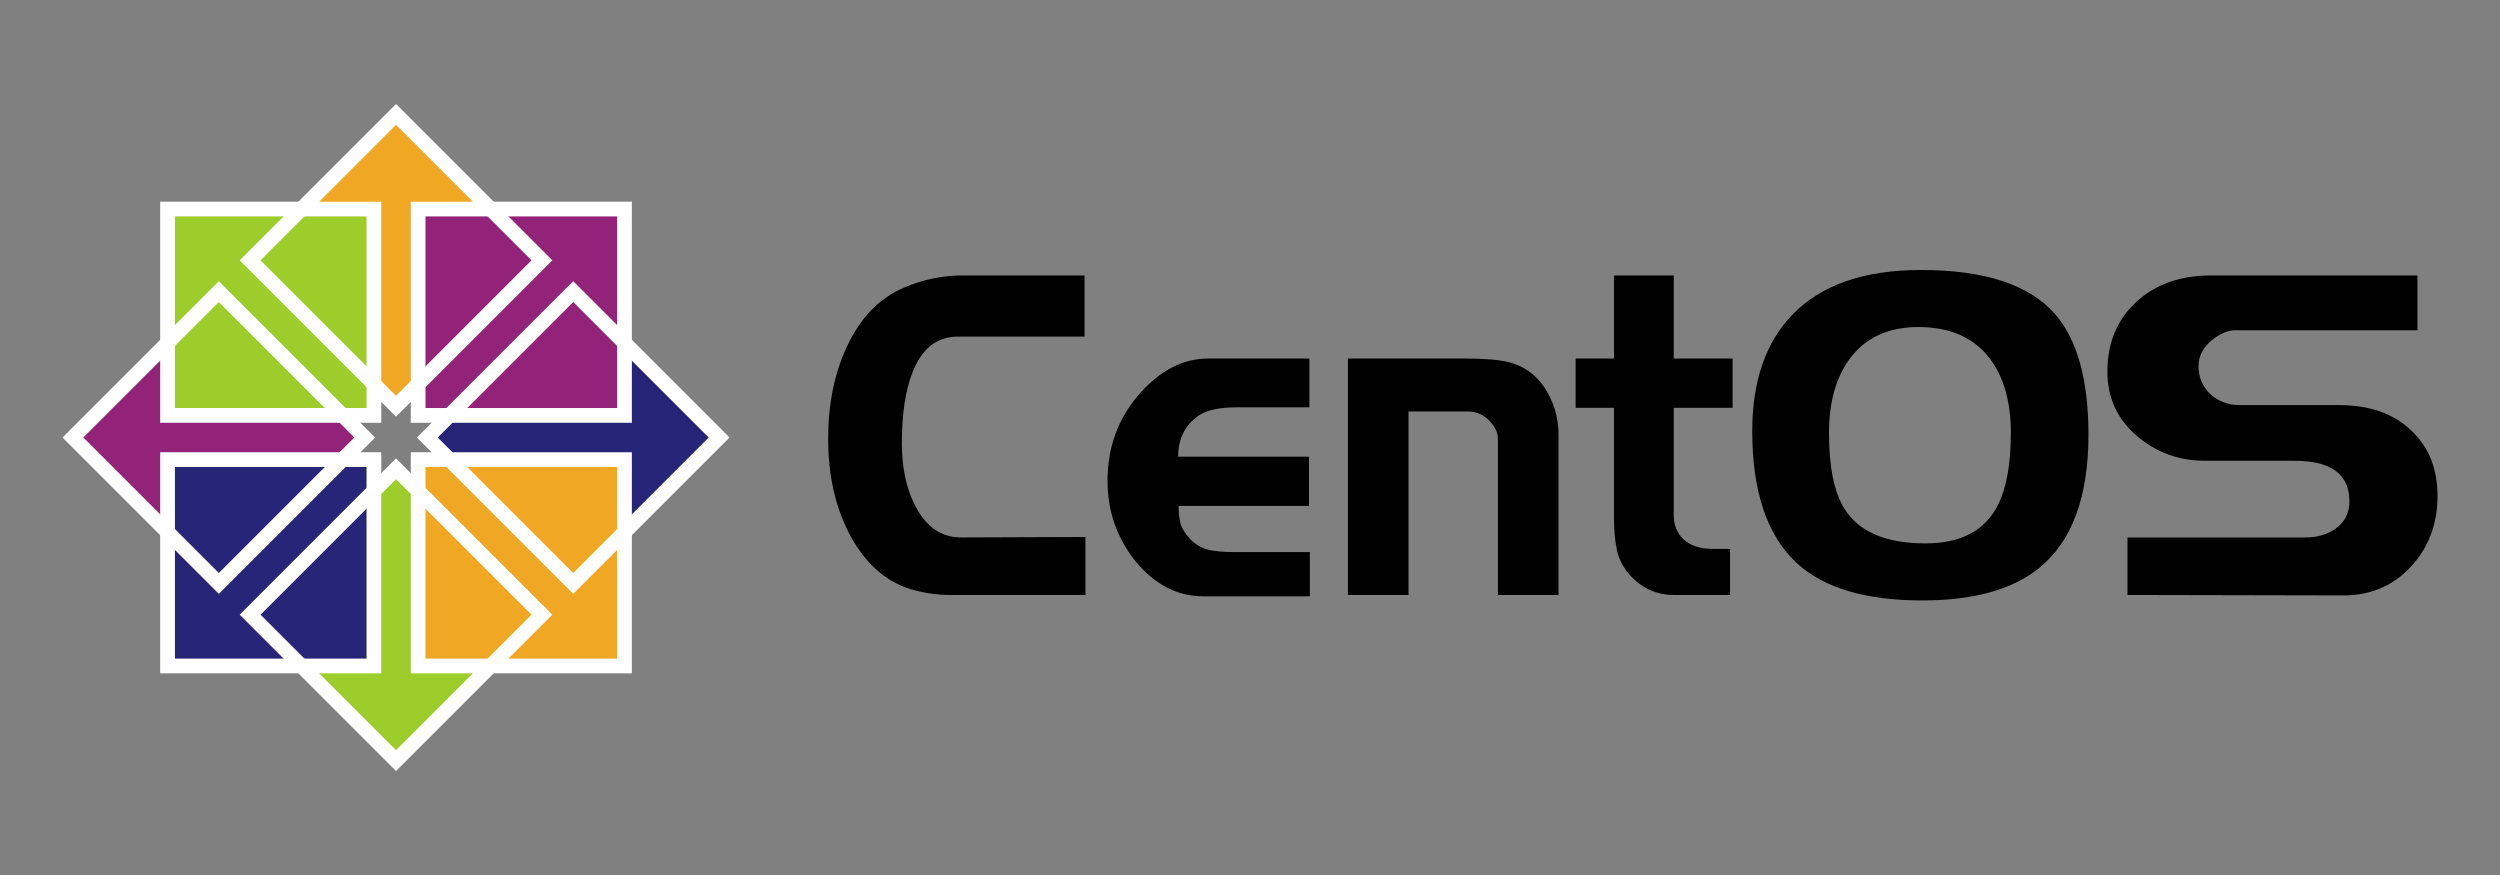 <svg width="160" height="56" viewBox="0 0 160 56" fill="none" xmlns="http://www.w3.org/2000/svg">
<rect x="0" y="0" width="160" height="56" fill="#808080" stroke="none"/>
<path d="M156 31.738C156 33.53 155.433 35.039 154.298 36.266C153.163 37.493 151.721 38.107 149.972 38.107L136.158 38.078V34.397H147.544C148.307 34.397 148.949 34.212 149.47 33.842C150.065 33.413 150.363 32.829 150.363 32.089C150.363 30.356 149.191 29.489 146.847 29.489H141.097C139.442 29.489 137.99 28.954 136.744 27.883C135.497 26.811 134.874 25.448 134.874 23.793C134.874 21.962 135.479 20.482 136.688 19.353C137.916 18.204 139.525 17.629 141.516 17.629H154.717V21.135H143.079C142.558 21.135 142.028 21.368 141.488 21.836C140.967 22.284 140.707 22.819 140.707 23.442C140.707 24.143 140.958 24.738 141.46 25.224C141.981 25.692 142.604 25.925 143.33 25.925H149.665C151.637 25.925 153.182 26.461 154.298 27.532C155.433 28.584 156 29.986 156 31.738ZM128.694 27.707C128.694 25.701 128.238 24.105 127.326 22.916C126.302 21.592 124.786 20.93 122.777 20.93C120.805 20.93 119.316 21.641 118.311 23.062C117.474 24.251 117.056 25.799 117.056 27.707C117.056 29.908 117.391 31.534 118.06 32.586C118.991 34.046 120.712 34.777 123.223 34.777C125.344 34.777 126.833 34.066 127.689 32.644C128.358 31.534 128.694 29.889 128.694 27.707ZM133.661 27.824C133.661 31.797 132.61 34.64 130.507 36.354C128.796 37.737 126.302 38.428 123.028 38.428C119.4 38.428 116.721 37.63 114.99 36.033C113.093 34.28 112.144 31.466 112.144 27.59C112.144 24.416 112.99 21.943 114.683 20.171C116.525 18.243 119.279 17.279 122.944 17.279C126.982 17.279 129.828 18.204 131.484 20.054C132.936 21.69 133.661 24.28 133.661 27.824ZM110.887 26.101H107.119V32.965C107.119 33.589 107.324 34.105 107.733 34.514C108.198 34.923 108.812 35.127 109.575 35.127H110.719V38.078H107.119C106.04 38.078 105.119 37.669 104.356 36.851C103.909 36.364 103.621 35.828 103.491 35.244C103.361 34.66 103.296 33.968 103.296 33.17V26.101H100.84V22.946H103.296V17.629H107.119V22.946H110.887V26.101ZM99.745 38.078H95.866V28.116C95.866 27.863 95.81 27.639 95.698 27.444C95.587 27.23 95.428 27.026 95.224 26.831C94.852 26.5 94.424 26.334 93.94 26.334H90.145V38.078H86.265V22.946H93.689C95.01 22.946 95.968 23.024 96.563 23.18C97.494 23.413 98.238 23.929 98.796 24.728C99.429 25.663 99.745 26.685 99.745 27.795V38.078ZM83.83 38.165H77.021C75.365 38.165 73.923 37.425 72.695 35.945C71.485 34.446 70.881 32.722 70.881 30.774C70.881 28.652 71.541 26.821 72.862 25.283C74.202 23.725 75.69 22.946 77.328 22.946H83.802V26.071H79.058C78.463 26.071 77.951 26.13 77.523 26.247C77.114 26.344 76.732 26.549 76.379 26.86C75.727 27.444 75.402 28.233 75.402 29.226H83.775V32.381H75.43C75.43 32.849 75.476 33.248 75.57 33.579C75.681 33.89 75.895 34.212 76.211 34.543C76.528 34.854 76.9 35.069 77.328 35.185C77.774 35.283 78.314 35.331 78.946 35.331H83.83V38.165ZM69.468 38.078H60.844C59.97 38.078 59.105 37.951 58.249 37.698C56.593 37.172 55.281 35.964 54.313 34.075C53.439 32.362 53.002 30.366 53.002 28.087C53.002 25.886 53.393 23.939 54.174 22.245C55.03 20.375 56.249 19.099 57.83 18.418C59.058 17.892 60.314 17.629 61.598 17.629H69.412V21.544H61.291C59.97 21.544 59.012 22.293 58.416 23.793C57.951 24.961 57.718 26.49 57.718 28.379C57.718 29.976 58.016 31.33 58.611 32.44C59.3 33.744 60.267 34.397 61.514 34.397L69.468 34.367V38.078Z" fill="black"/>
<path d="M21.982 26.442L23.526 27.978L21.982 29.513H11.113V34.628L4.484 27.978L11.113 21.439V26.442H21.982Z" fill="#932279"/>
<path d="M26.904 24.637L25.369 26.181L23.834 24.637V13.768H18.719L25.369 7.14L31.908 13.768H26.904V24.637Z" fill="#EFA724"/>
<path d="M28.708 29.56L27.164 28.025L28.708 26.49H39.577V21.375L46.206 28.025L39.577 34.563V29.56H28.708Z" fill="#262577"/>
<path d="M23.786 31.363L25.321 29.819L26.857 31.363V42.232H31.972L25.321 48.86L18.783 42.232H23.786V31.363Z" fill="#9CCD2A"/>
<path d="M10.725 13.379H23.931V26.586H10.725V13.379Z" fill="#9CCD2A"/>
<path d="M10.252 12.908H24.402V27.057H10.252V12.908ZM11.195 26.114H23.458V13.851H11.195V26.114Z" fill="white"/>
<path d="M26.76 13.379H39.966V26.586H26.76V13.379Z" fill="#932279"/>
<path d="M26.289 12.908H40.439V27.057H26.289V12.908ZM27.232 26.114H39.495V13.851H27.232V26.114Z" fill="white"/>
<path d="M26.76 29.416H39.966V42.622H26.76V29.416Z" fill="#EFA724"/>
<path d="M26.289 28.944H40.439V43.094H26.289V28.944ZM27.232 42.15H39.495V29.887H27.232V42.15Z" fill="white"/>
<path d="M10.725 29.416H23.931V42.622H10.725V29.416Z" fill="#262577"/>
<path d="M10.252 28.944H24.402V43.094H10.252V28.944ZM11.195 42.15H23.458V29.887H11.195V42.15Z" fill="white"/>
<path d="M14.006 38.007L4 28.001L14.005 17.996L24.011 28.001L14.006 38.007ZM5.334 28.001L14.006 36.672L22.677 28.001L14.005 19.33L5.334 28.001Z" fill="white"/>
<path d="M25.345 26.667L15.34 16.661L25.345 6.656L35.35 16.661L25.345 26.667ZM16.674 16.661L25.345 25.332L34.017 16.661L25.345 7.99L16.674 16.661Z" fill="white"/>
<path d="M36.685 38.007L26.68 28.001L36.685 17.996L46.69 28.001L36.685 38.007ZM28.014 28.001L36.685 36.672L45.356 28.001L36.685 19.33L28.014 28.001Z" fill="white"/>
<path d="M25.345 49.345L15.34 39.34L25.345 29.334L35.35 39.34L25.345 49.345ZM16.674 39.34L25.345 48.011L34.017 39.34L25.345 30.669L16.674 39.34Z" fill="white"/>
</svg>
